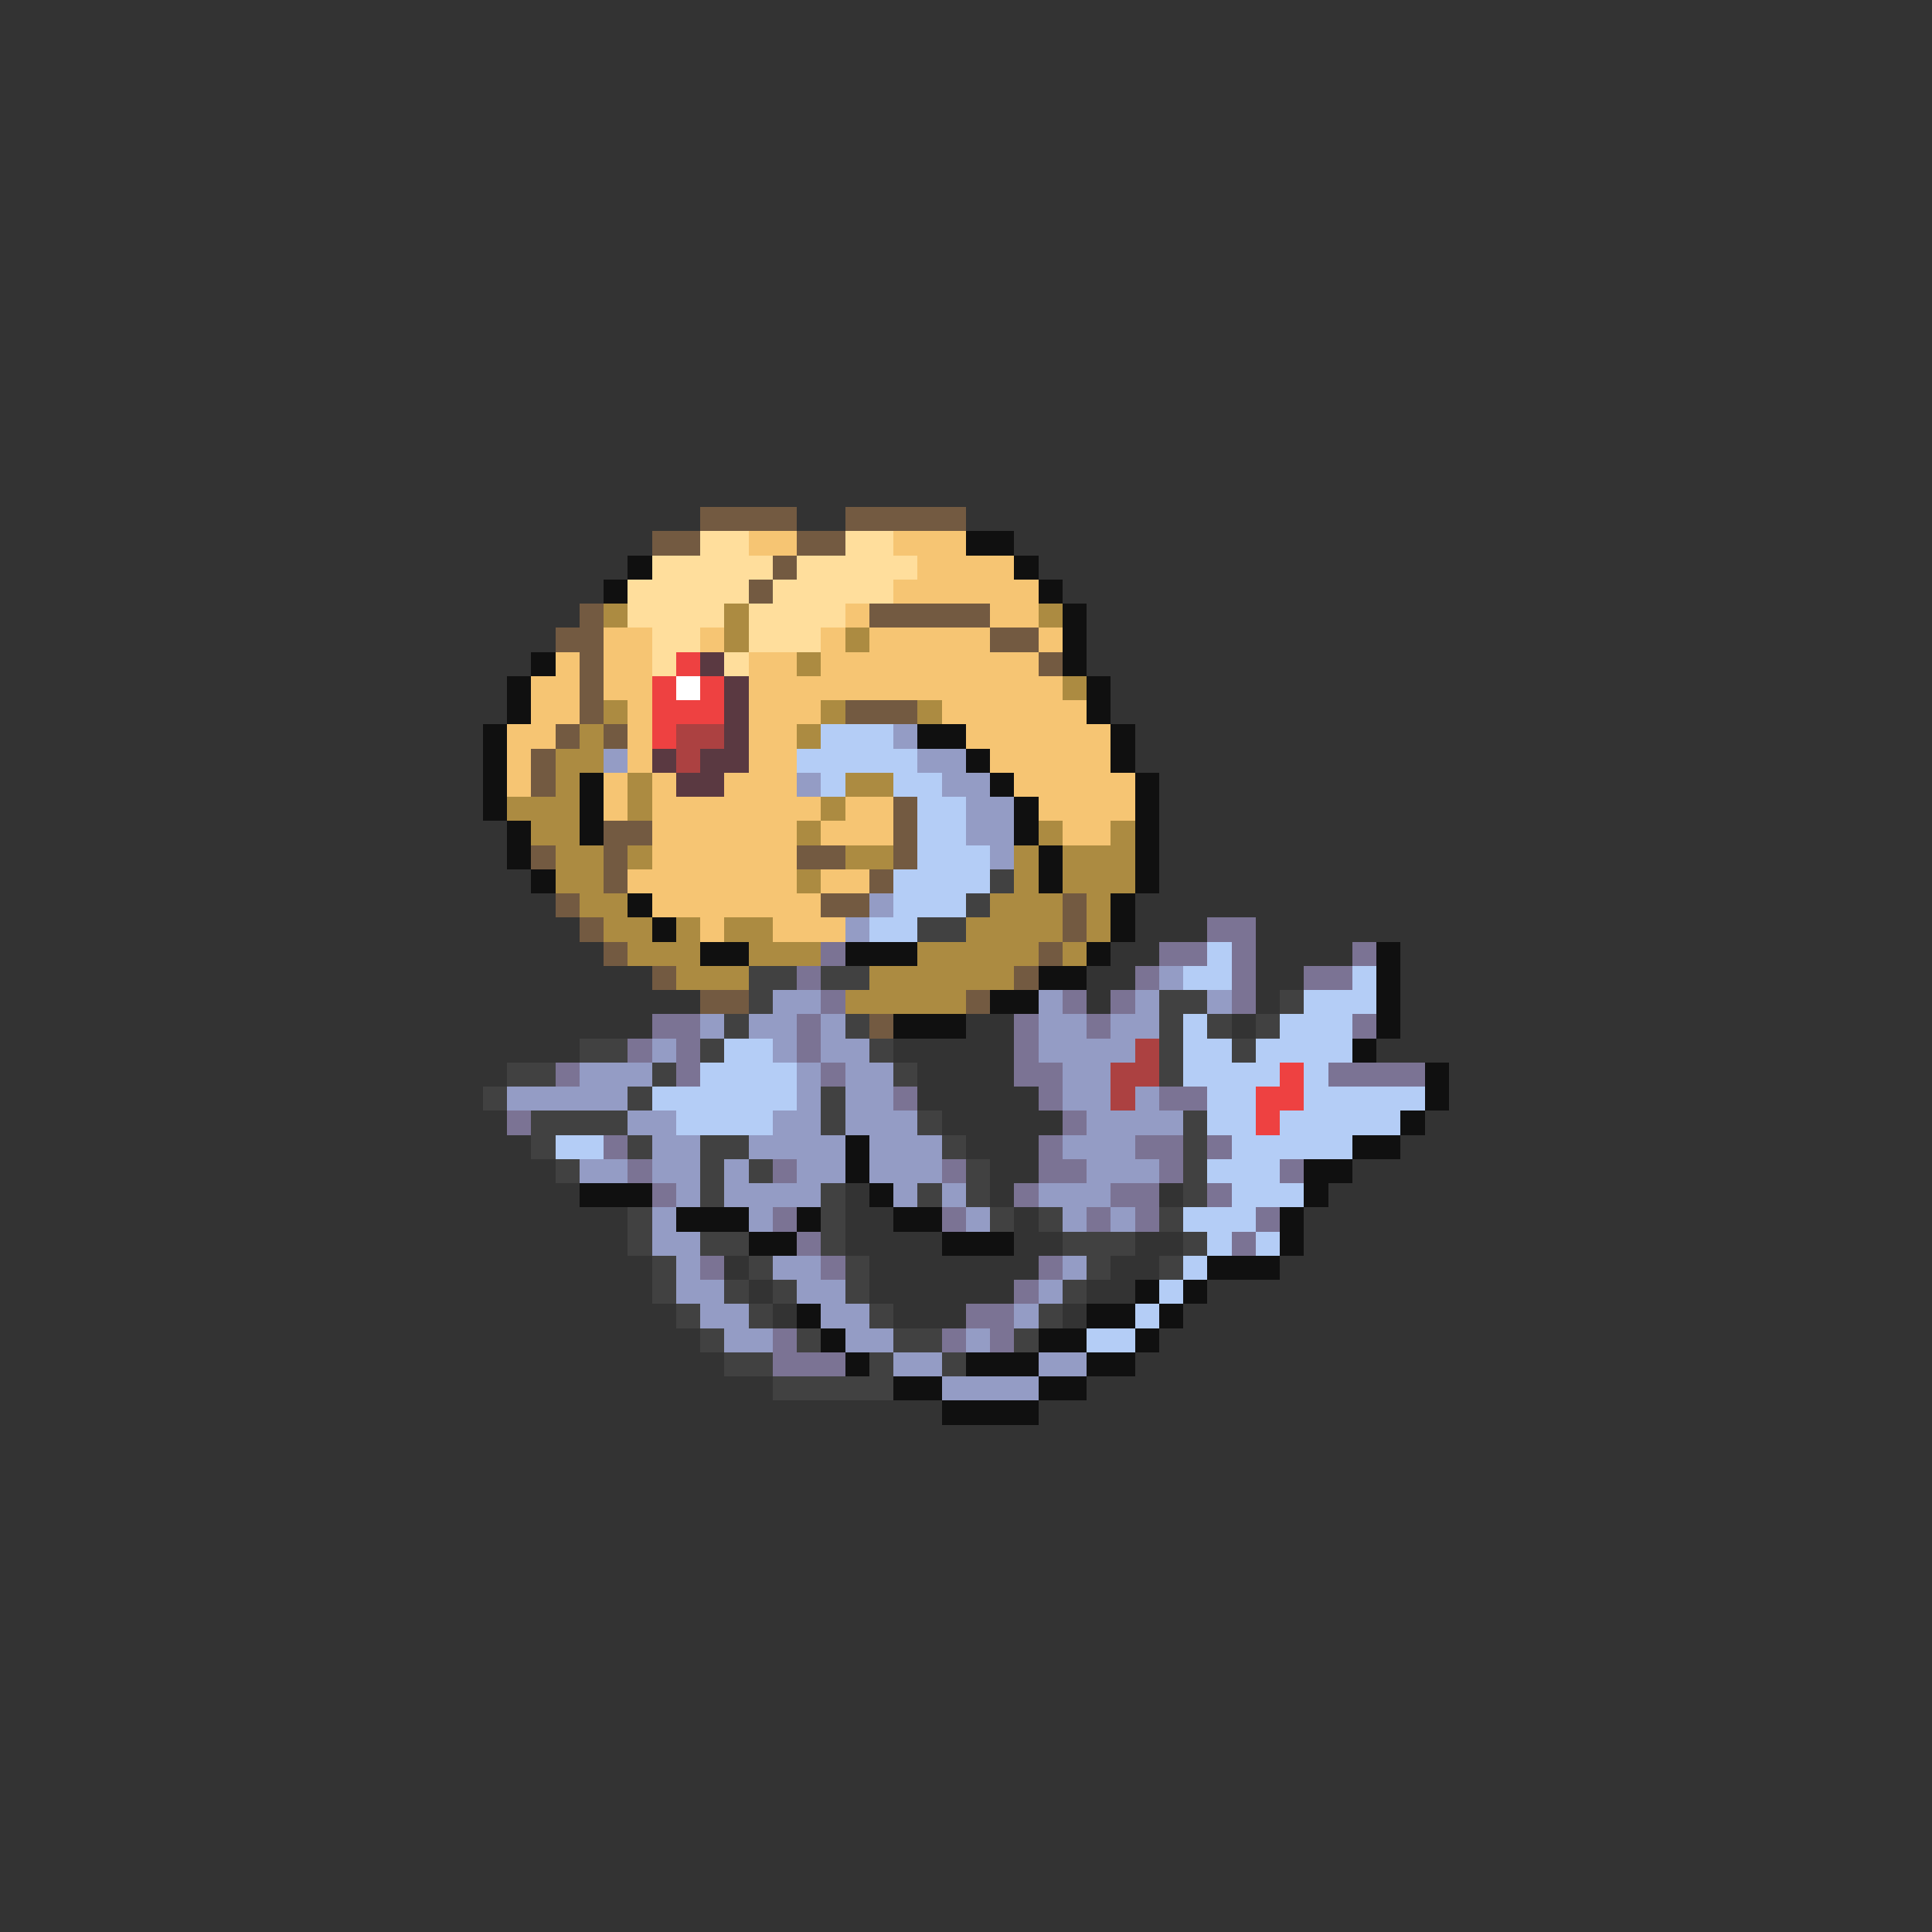 <svg xmlns="http://www.w3.org/2000/svg" viewBox="0 -0.5 80 80" shape-rendering="crispEdges">
<rect x="0" y="-0.5" width="80" height="80" fill="#333333" stroke="none"/>
<path stroke="#735a41" d="M29 21h4M35 21h5M27 22h2M33 22h2M32 23h1M31 24h1M24 25h1M36 25h5M23 26h2M41 26h2M24 27h1M43 27h1M24 28h1M24 29h1M35 29h3M23 30h1M25 30h1M22 31h1M22 32h1M37 33h1M25 34h2M37 34h1M22 35h1M25 35h1M33 35h2M37 35h1M25 36h1M36 36h1M23 37h1M34 37h2M44 37h1M24 38h1M44 38h1M25 39h1M43 39h1M27 40h1M42 40h1M29 41h2M40 41h1M36 42h1" />
<path stroke="#ffde9c" d="M29 22h2M35 22h2M27 23h5M33 23h5M26 24h5M32 24h5M26 25h4M31 25h4M27 26h2M31 26h3M27 27h1M30 27h1" />
<path stroke="#f6c573" d="M31 22h2M37 22h3M38 23h4M37 24h6M35 25h1M41 25h2M25 26h2M29 26h1M34 26h1M36 26h5M43 26h1M23 27h1M25 27h2M31 27h2M34 27h9M22 28h2M25 28h2M31 28h13M22 29h2M26 29h1M31 29h3M39 29h6M21 30h2M26 30h1M31 30h2M40 30h6M21 31h1M26 31h1M31 31h2M41 31h5M21 32h1M25 32h1M27 32h1M30 32h3M42 32h5M25 33h1M27 33h7M35 33h2M43 33h4M27 34h6M34 34h3M44 34h2M27 35h6M26 36h7M34 36h2M27 37h7M29 38h1M32 38h3" />
<path stroke="#101010" d="M40 22h2M26 23h1M42 23h1M25 24h1M43 24h1M44 25h1M44 26h1M22 27h1M44 27h1M21 28h1M45 28h1M21 29h1M45 29h1M20 30h1M38 30h2M46 30h1M20 31h1M40 31h1M46 31h1M20 32h1M24 32h1M41 32h1M47 32h1M20 33h1M24 33h1M42 33h1M47 33h1M21 34h1M24 34h1M42 34h1M47 34h1M21 35h1M43 35h1M47 35h1M22 36h1M43 36h1M47 36h1M26 37h1M46 37h1M27 38h1M46 38h1M29 39h2M35 39h3M45 39h1M57 39h1M43 40h2M57 40h1M41 41h2M57 41h1M37 42h3M57 42h1M56 43h1M59 44h1M59 45h1M58 46h1M35 47h1M56 47h2M35 48h1M54 48h2M24 49h3M36 49h1M54 49h1M28 50h3M33 50h1M37 50h2M53 50h1M31 51h2M39 51h3M53 51h1M50 52h3M47 53h1M49 53h1M33 54h1M45 54h2M48 54h1M34 55h1M43 55h2M47 55h1M35 56h1M40 56h3M45 56h2M37 57h2M43 57h2M39 58h4" />
<path stroke="#ac8b41" d="M25 25h1M30 25h1M43 25h1M30 26h1M35 26h1M33 27h1M44 28h1M25 29h1M34 29h1M38 29h1M24 30h1M33 30h1M23 31h2M23 32h1M26 32h1M35 32h2M21 33h3M26 33h1M34 33h1M22 34h2M33 34h1M43 34h1M46 34h1M23 35h2M26 35h1M35 35h2M42 35h1M44 35h3M23 36h2M33 36h1M42 36h1M44 36h3M24 37h2M41 37h3M45 37h1M25 38h2M28 38h1M30 38h2M40 38h4M45 38h1M26 39h3M31 39h3M38 39h5M44 39h1M28 40h3M36 40h6M35 41h5" />
<path stroke="#ee4141" d="M28 27h1M27 28h1M29 28h1M27 29h3M27 30h1M53 44h1M52 45h2M52 46h1" />
<path stroke="#5a3941" d="M29 27h1M30 28h1M30 29h1M30 30h1M27 31h1M29 31h2M28 32h2" />
<path stroke="#ffffff" d="M28 28h1" />
<path stroke="#ac4141" d="M28 30h2M28 31h1M47 43h1M46 44h2M46 45h1" />
<path stroke="#b4cdf6" d="M34 30h3M33 31h5M34 32h1M37 32h2M38 33h2M38 34h2M38 35h3M37 36h4M37 37h3M36 38h2M50 39h1M49 40h2M56 40h1M54 41h3M49 42h1M53 42h3M30 43h2M49 43h2M52 43h4M29 44h4M49 44h4M54 44h1M27 45h6M50 45h2M54 45h5M28 46h4M50 46h2M53 46h5M23 47h2M51 47h5M50 48h3M51 49h3M49 50h3M50 51h1M52 51h1M49 52h1M48 53h1M47 54h1M45 55h2" />
<path stroke="#949cc5" d="M37 30h1M25 31h1M38 31h2M33 32h1M39 32h2M40 33h2M40 34h2M41 35h1M36 37h1M35 38h1M48 40h1M32 41h2M43 41h1M47 41h1M50 41h1M29 42h1M31 42h2M34 42h1M43 42h2M46 42h2M27 43h1M32 43h1M34 43h2M43 43h4M24 44h3M33 44h1M35 44h2M44 44h2M21 45h5M33 45h1M35 45h2M44 45h2M47 45h1M26 46h2M32 46h2M35 46h3M45 46h4M27 47h2M31 47h4M36 47h3M44 47h3M24 48h2M27 48h2M30 48h1M33 48h2M36 48h3M45 48h3M28 49h1M30 49h4M37 49h1M39 49h1M43 49h3M27 50h1M31 50h1M40 50h1M44 50h1M46 50h1M27 51h2M28 52h1M32 52h2M44 52h1M28 53h2M33 53h2M43 53h1M29 54h2M34 54h2M42 54h1M30 55h2M35 55h2M40 55h1M37 56h2M43 56h2M39 57h4" />
<path stroke="#414141" d="M41 36h1M40 37h1M38 38h2M31 40h2M34 40h2M31 41h1M48 41h2M53 41h1M30 42h1M35 42h1M48 42h1M50 42h1M52 42h1M24 43h2M29 43h1M36 43h1M48 43h1M51 43h1M21 44h2M27 44h1M37 44h1M48 44h1M20 45h1M26 45h1M34 45h1M22 46h4M34 46h1M38 46h1M49 46h1M22 47h1M26 47h1M29 47h2M39 47h1M49 47h1M23 48h1M29 48h1M31 48h1M40 48h1M49 48h1M29 49h1M34 49h1M38 49h1M40 49h1M49 49h1M26 50h1M34 50h1M41 50h1M43 50h1M48 50h1M26 51h1M29 51h2M34 51h1M44 51h3M49 51h1M27 52h1M31 52h1M35 52h1M45 52h1M48 52h1M27 53h1M30 53h1M32 53h1M35 53h1M44 53h1M28 54h1M31 54h1M36 54h1M43 54h1M29 55h1M33 55h1M37 55h2M42 55h1M30 56h2M36 56h1M39 56h1M32 57h5" />
<path stroke="#7b7394" d="M50 38h2M34 39h1M48 39h2M51 39h1M56 39h1M33 40h1M47 40h1M51 40h1M54 40h2M34 41h1M44 41h1M46 41h1M51 41h1M27 42h2M33 42h1M42 42h1M45 42h1M56 42h1M26 43h1M28 43h1M33 43h1M42 43h1M23 44h1M28 44h1M34 44h1M42 44h2M55 44h4M37 45h1M43 45h1M48 45h2M21 46h1M44 46h1M25 47h1M43 47h1M47 47h2M50 47h1M26 48h1M32 48h1M39 48h1M43 48h2M48 48h1M53 48h1M27 49h1M42 49h1M46 49h2M50 49h1M32 50h1M39 50h1M45 50h1M47 50h1M52 50h1M33 51h1M51 51h1M29 52h1M34 52h1M43 52h1M42 53h1M40 54h2M32 55h1M39 55h1M41 55h1M32 56h3" />
</svg>